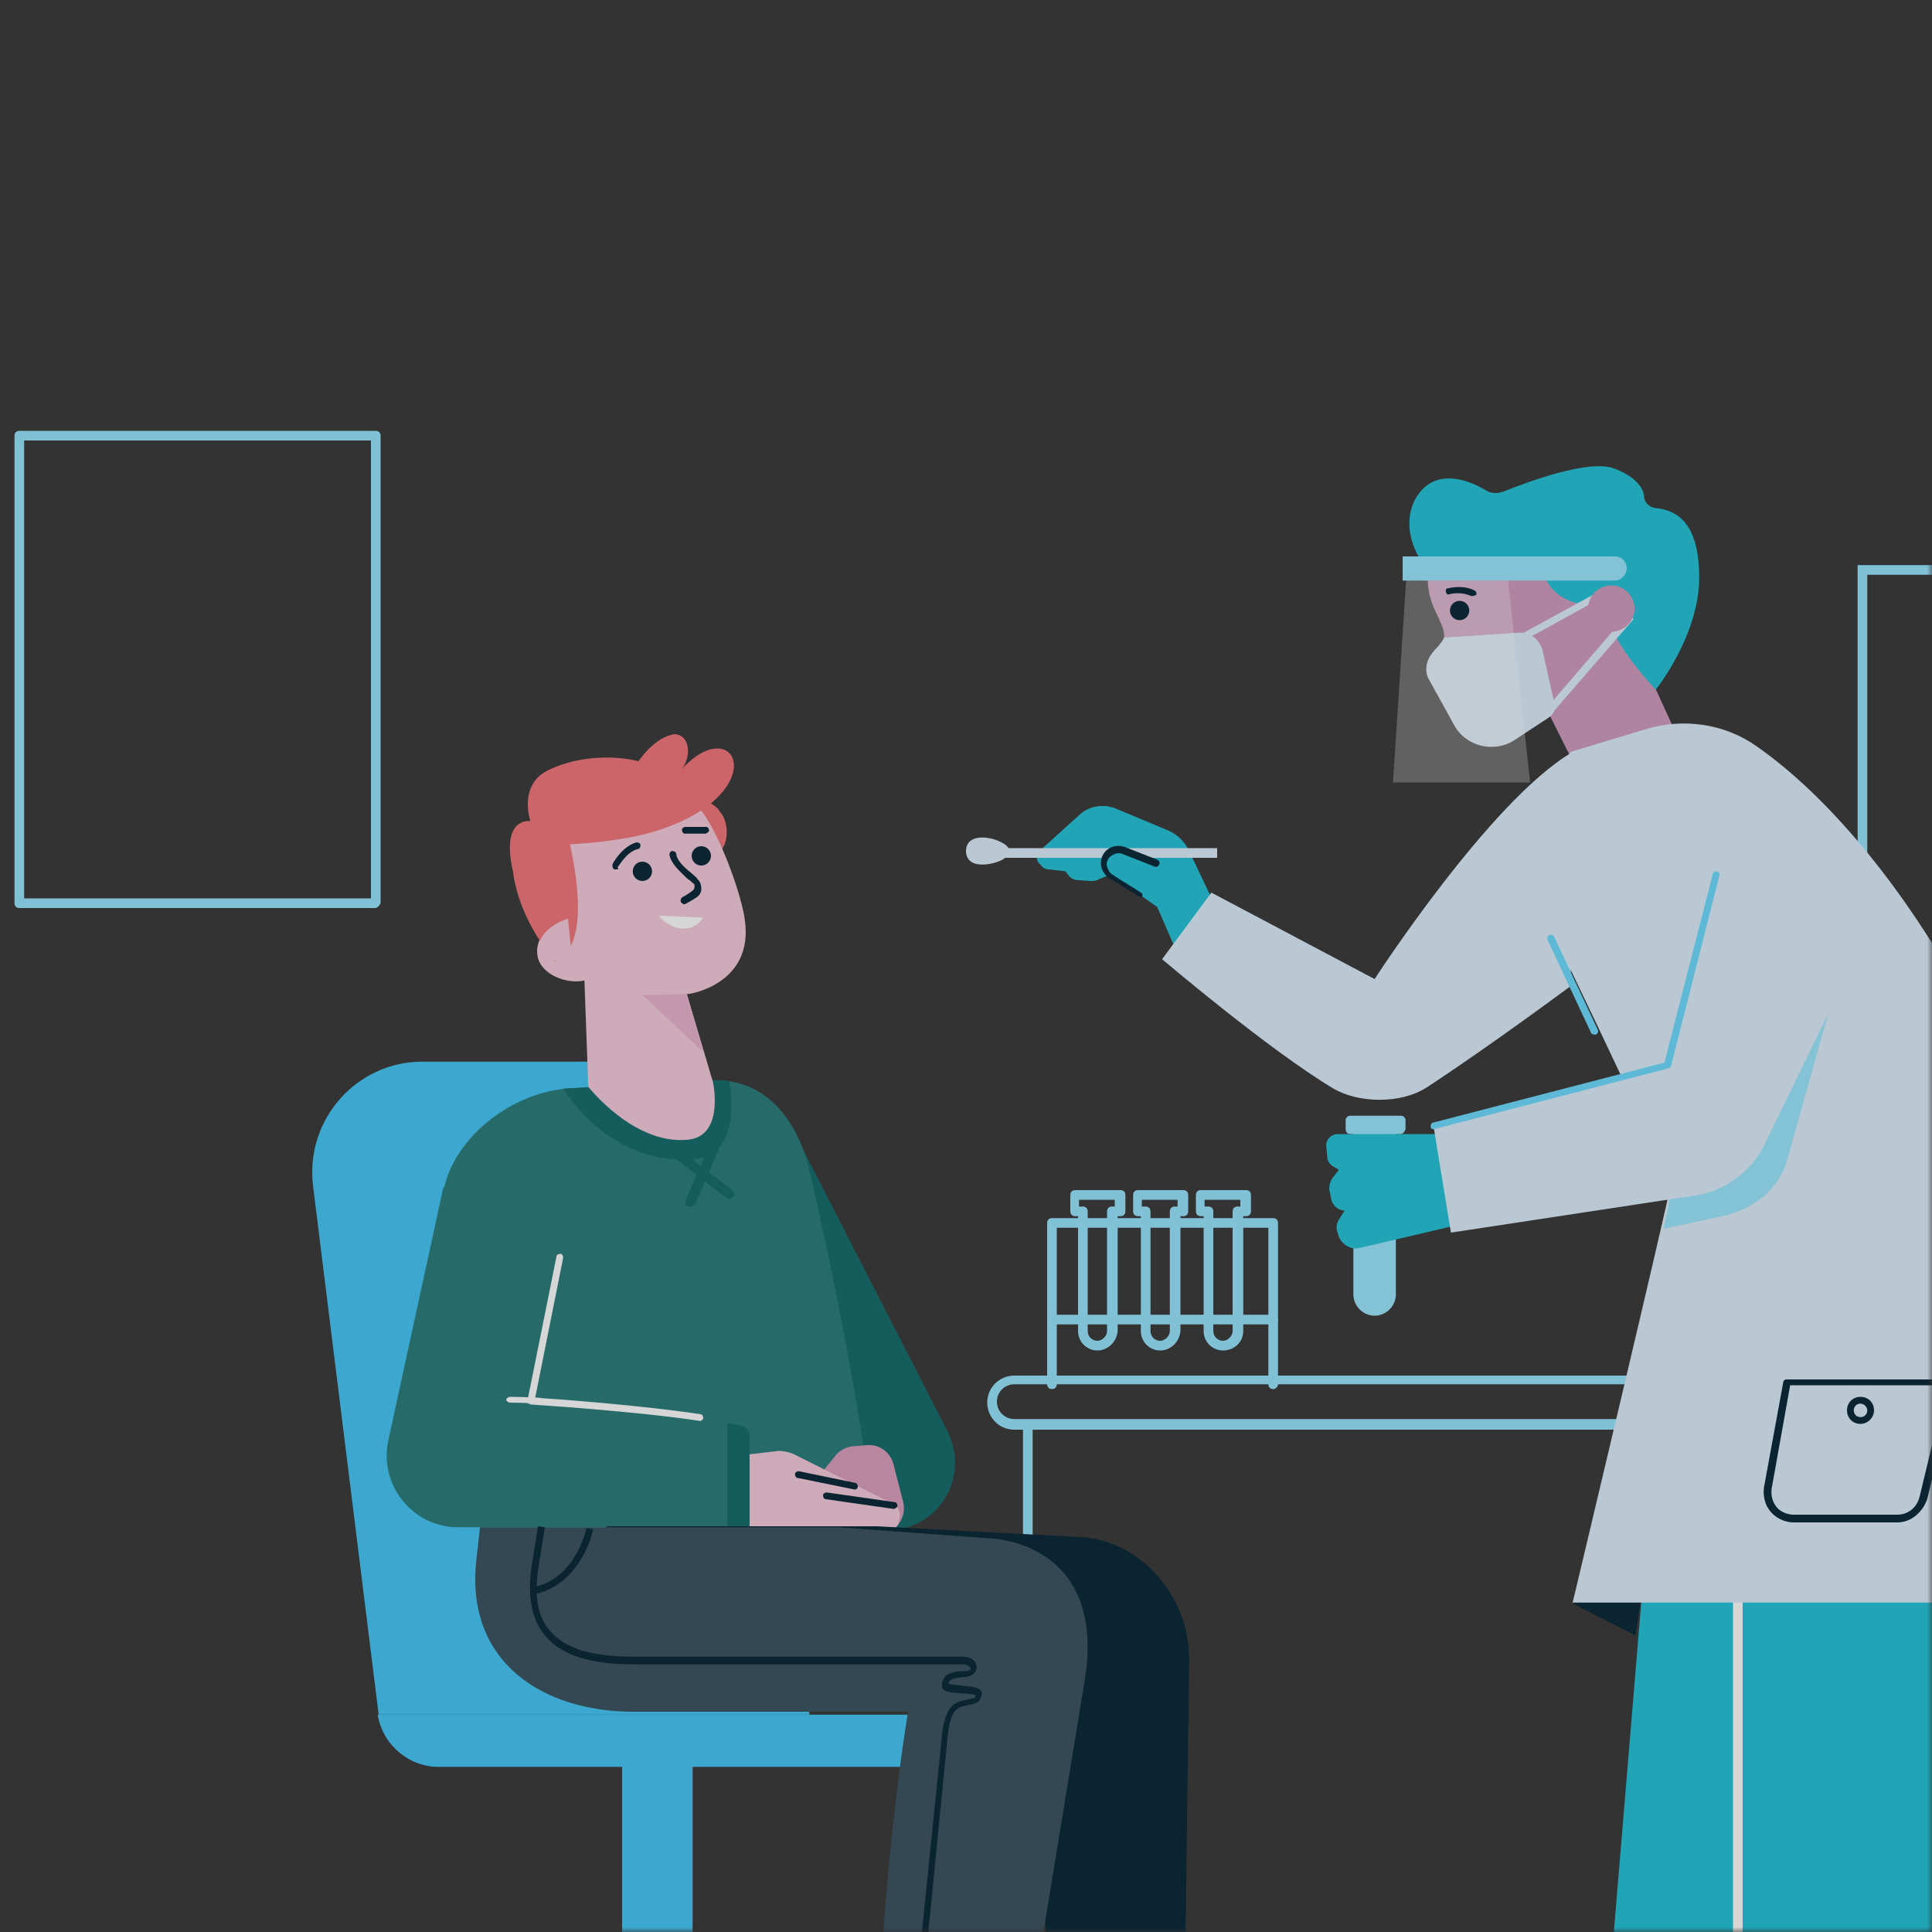 <?xml version="1.0" encoding="UTF-8"?>
<svg width="200px" height="200px" viewBox="0 0 200 200" version="1.1" xmlns="http://www.w3.org/2000/svg" xmlns:xlink="http://www.w3.org/1999/xlink">
    <rect x="0" y="0" width="200" height="200" fill="#333333" stroke="none"/>
    <title>Image</title>
    <defs>
        <rect id="path-1" x="0" y="0" width="200" height="200"></rect>
    </defs>
    <g id="🦠--CoronaTester-Burger_App_Android" stroke="none" stroke-width="1" fill="none" fill-rule="evenodd">
        <g id="Image">
            <mask id="mask-2" fill="white">
                <use xlink:href="#path-1"></use>
            </mask>
            <g id="Mask"></g>
            <g id="holder_testafspraak" opacity="0.8" mask="url(#mask-2)">
                <g transform="translate(1, 44)">
                    <path d="M232,66.8 L191.3,66.8 L191.3,14.5 L232,14.5 L232,66.8 Z M192.3,65.8 L231,65.8 L231,15.5 L192.3,15.5 L192.3,65.8 Z" id="Shape" fill="#94E5FF" fill-rule="nonzero"></path>
                    <path d="M37.8,50 L1,50 C0.7,50 0.5,49.8 0.5,49.5 L0.5,1.1 C0.5,0.8 0.7,0.6 1,0.6 L37.9,0.6 C38.2,0.6 38.4,0.8 38.4,1.1 L38.4,49.5 C38.3,49.7 38.1,50 37.8,50 Z M1.5,49 L37.4,49 L37.4,1.6 L1.5,1.6 L1.5,49 Z" id="Shape" fill="#94E5FF" fill-rule="nonzero"></path>
                    <g id="Group" stroke-width="1" fill="none" fill-rule="evenodd" transform="translate(101, 98)">
                        <polygon id="Path" fill="#94E5FF" fill-rule="nonzero" points="157.1 86.8 156.1 86.8 156.1 6 4.9 6 4.9 40.4 3.9 40.4 3.9 5 157.1 5"></polygon>
                        <path d="M157.7,6 L3,6 C1.4,6 0.2,4.7 0.2,3.2 C0.2,1.6 1.5,0.4 3,0.4 L157.7,0.4 C159.3,0.4 160.5,1.7 160.5,3.2 C160.6,4.7 159.3,6 157.7,6 Z M3,1.3 C2,1.3 1.2,2.1 1.2,3.1 C1.2,4.1 2,4.9 3,4.9 L157.7,4.9 C158.7,4.9 159.5,4.1 159.5,3.1 C159.5,2.1 158.7,1.3 157.7,1.3 L3,1.3 Z" id="Shape" fill="#94E5FF" fill-rule="nonzero"></path>
                    </g>
                    <g id="Group" stroke-width="1" fill="none" fill-rule="evenodd" transform="translate(31, 32)">
                        <g transform="translate(0, 33.206)" fill="#40C5F6" fill-rule="nonzero">
                            <rect id="Rectangle" x="32.4" y="71.7" width="7.3" height="33.9"></rect>
                            <path d="M67.8,73.7 L13.4,73.7 C10.3,73.7 7.6,71.4 7.1,68.3 L7.1,68.3 L66.8,68.3 L67.8,73.7 Z" id="Path"></path>
                            <path d="M51.8,68.3 L7.2,68.3 L0.4,13.5 C-0.4,6.7 4.9,0.7 11.7,0.7 L34.6,0.7 C39.6,0.7 43.9,4.4 44.5,9.4 L51.8,68.3 Z" id="Path"></path>
                        </g>
                        <g transform="translate(8, 0)" fill-rule="nonzero">
                            <path d="M34.5,8 C35.8,9.4 35.4,12.9 33.1,12.6 C31.6,11.7 30.2,10.1 29.7,8.4 C29.3,5.9 33.6,6.4 34.5,8 Z" id="Path" fill="#F17277"></path>
                            <path d="M41.6,40 L58.1,72.2 C60.2,76.4 57.8,81.4 53.2,82.3 L47.6,83.4 L41.6,40 Z" id="Path" fill="#0E6866"></path>
                            <path d="M18.5,36.7 L33.3,35.9 C38.1,35.4 42.1,38.6 43.7,44.8 C43.7,44.8 48.6,65.2 50.5,81.9 L8,81.9 L8.5,54.8 L6.1,54.5 L6,46.9 C7.1,41.9 12.6,37.3 18.5,36.7 Z" id="Path" fill="#237978"></path>
                            <path d="M31.9,44 C36.4,43.6 35.8,37.8 35.5,35.9 C34.8,35.8 33.9,35.8 33.2,35.8 L18.3,36.7 C19.2,38.1 23.8,44.7 31.9,44 Z" id="Path" fill="#0E6866"></path>
                            <path d="M20.5,25.5 L20.9,36.5 C20.9,36.5 25.5,42.4 31,42 C35.1,41.8 33.8,36 33.8,36 L31.1,26.9 C31.1,27 38.1,26 37.1,19.2 C36.8,16.9 35,11.7 33.2,8.8 C31.3,5.6 28.2,5.2 25.8,5.5 C25,5.6 23.4,5.8 22.7,6 C21.8,6.2 20.9,6.4 20.1,6.8 C17.9,7.9 16.6,10.3 16.3,12.8 C16,14.8 16.2,16.8 16.5,18.7 C16.6,19.1 16.8,19.8 16.7,20.1 C16.7,20.2 16.7,20.2 16.6,20.3 C16.4,20.5 16.1,20.8 16,21 C15.6,21.7 15.5,22.5 15.7,23.2 C16.2,25 18.8,25.9 20.5,25.5 Z" id="Path" fill="#F4C9DB"></path>
                            <path d="M31.1,26.9 C29,27 26.5,27 26.5,27 L32.8,32.9 L31.1,26.9 Z" id="Path" fill="#E7B2CB"></path>
                            <path d="M30.8,17.6 C30.7,17.6 30.6,17.5 30.5,17.4 C30.4,17.2 30.5,17 30.6,16.9 C30.6,16.9 31.2,16.6 31.7,16.2 C31.8,16.1 31.9,16 31.9,15.8 C31.9,15.6 31.9,15.5 31.7,15.4 C31.6,15.3 31.4,15.1 31.2,15 C30.5,14.3 29.5,13.5 29.3,12.5 C29.3,12.3 29.4,12.1 29.6,12.1 C29.8,12.1 30,12.2 30,12.4 C30.1,13.2 31,13.9 31.7,14.5 C31.9,14.7 32.1,14.8 32.2,15 C32.5,15.3 32.6,15.6 32.6,16 C32.6,16.4 32.4,16.7 32.1,16.9 C31.5,17.3 30.9,17.6 30.9,17.6 C30.9,17.6 30.8,17.6 30.8,17.6 Z" id="Path" fill="#002031"></path>
                            <path d="M13.1,14.2 C11.8,8.5 14.9,9 14.9,9 C14.9,9 13.6,5.2 16.8,3.7 C21.5,1.5 26.1,2.8 26.1,2.8 C26.1,2.8 27.8,0.2 29.9,7.10542736e-15 C31.6,0.2 31.5,2.6 30.5,3.7 C36.2,-2.6 40.2,6.1 28,10 C24.2,11.2 19,11.4 19,11.4 C19.8,15 20.9,22 17.5,23.5 C17.5,23.5 13.8,19.6 13.1,14.2 Z" id="Path" fill="#F17277"></path>
                            <path d="M19.3,24.1 L18.8,19.1 C18.8,19.1 15.3,20.1 15.8,22.8 L19.3,24.1 Z" id="Path" fill="#F4C9DB"></path>
                            <g transform="translate(32, 73)" id="Path">
                                <path d="M13.1,3.4 L14.4,1.8 C14.9,1.1 15.7,0.7 16.6,0.7 L17.8,0.6 C19.1,0.5 20.2,1.4 20.5,2.6 L21.5,6.5 C21.9,8.2 20.6,9.9 18.8,9.8 L13.6,9.7 L13.1,3.4 Z" fill="#DB9BBC"></path>
                                <path d="M0.2,9.2 L19.4,9.5 C20.1,9.5 20.9,9.2 21,8.7 C21.2,8.1 21.3,7.1 20.5,6.7 L10.1,1.5 C9.6,1.3 9.1,1.2 8.6,1.2 L0,2.2 L0.2,9.2 Z" fill="#F4C9DB"></path>
                                <path d="M20.5,7.2 C20.5,7.2 20.5,7.2 20.5,7.2 L13.5,6.2 C13.3,6.2 13.2,6 13.2,5.8 C13.2,5.6 13.4,5.5 13.6,5.5 L20.6,6.5 C20.8,6.5 20.9,6.7 20.9,6.9 C20.9,7 20.7,7.2 20.5,7.2 Z" fill="#002031"></path>
                                <path d="M16.5,5.2 C16.4,5.2 16.4,5.2 16.5,5.2 L10.6,4 C10.4,4 10.3,3.8 10.3,3.6 C10.3,3.4 10.5,3.3 10.7,3.3 L16.5,4.5 C16.7,4.5 16.8,4.7 16.8,4.9 C16.8,5.1 16.6,5.2 16.5,5.2 Z" fill="#002031"></path>
                            </g>
                            <path d="M5.9,46.9 L0.2,73.1 C-0.8,77.7 2.7,82.1 7.4,82.1 L37.4,82.1 L37.4,71.9 C32.1,70.4 15.7,69.1 15.7,69.1 L21.3,49 L5.9,46.9 Z" id="Path" fill="#237978"></path>
                            <path d="M32.5,71.1 C32.4,71.1 32.4,71.1 32.5,71.1 C26,70.1 15.1,69.4 15,69.4 C14.9,69.4 14.8,69.3 14.7,69.3 C14.6,69.2 14.6,69.1 14.6,69 L17.6,54.1 C17.6,53.9 17.8,53.8 18,53.8 C18.2,53.8 18.3,54 18.3,54.2 L15.4,68.7 C17.4,68.8 26.7,69.5 32.5,70.4 C32.7,70.4 32.8,70.6 32.8,70.8 C32.8,70.9 32.6,71.1 32.5,71.1 Z" id="Path" fill="#FFFFFF"></path>
                            <path d="M15.9,69.3 C15.9,69.3 15.9,69.3 15.9,69.3 C15.9,69.3 14.1,69.2 12.8,69.2 C12.6,69.2 12.4,69 12.4,68.9 C12.4,68.8 12.6,68.6 12.8,68.6 C14.1,68.6 15.9,68.7 15.9,68.7 C16.1,68.7 16.2,68.9 16.2,69.1 C16.3,69.2 16.1,69.3 15.9,69.3 Z" id="Path" fill="#FFFFFF"></path>
                            <path d="M31.5,48.9 C31.4,48.9 31.4,48.9 31.3,48.9 C31,48.8 30.9,48.5 31,48.2 L33.4,42.6 C33.5,42.3 33.8,42.2 34.1,42.3 C34.4,42.4 34.5,42.7 34.4,43 L32,48.6 C31.8,48.8 31.6,48.9 31.5,48.9 Z" id="Path" fill="#0E6866"></path>
                            <path d="M35.5,48.1 C35.4,48.1 35.3,48.1 35.2,48 L30,44 C29.8,43.8 29.7,43.5 29.9,43.3 C30.1,43.1 30.4,43 30.6,43.2 L35.8,47.2 C36,47.4 36.1,47.7 35.9,47.9 C35.8,48 35.6,48.1 35.5,48.1 Z" id="Path" fill="#0E6866"></path>
                            <path d="M23.8,14 C23.7,14 23.7,14 23.6,14 C23.4,13.9 23.4,13.7 23.4,13.5 C23.4,13.4 24.4,11.6 25.9,11.2 C26.1,11.2 26.3,11.3 26.3,11.5 C26.3,11.7 26.2,11.9 26,11.9 C24.8,12.2 24,13.8 23.9,13.8 C24.1,13.9 24,14 23.8,14 Z" id="Path" fill="#002031"></path>
                            <path d="M33,10.3 C32.9,10.3 32.9,10.3 33,10.3 L30.9,10.3 C30.7,10.3 30.6,10.1 30.6,9.9 C30.6,9.7 30.8,9.6 31,9.6 C31,9.6 31,9.6 31,9.6 L33.1,9.6 C33.3,9.6 33.4,9.8 33.4,10 C33.3,10.2 33.1,10.3 33,10.3 Z" id="Path" fill="#002031"></path>
                            <path d="M22.8,82 L22.7,83.4 C21.7,92.9 29.2,101.1 38.8,101.1 L67.2,101.1 C67.2,101.1 68.5,119.8 68.5,141.7 L82.5,141.7 L83.1,95.9 C83.2,89 77.7,83.2 71.5,83.1 L50.7,82 L22.8,82 L22.8,82 Z" id="Path" fill="#002031"></path>
                            <path d="M9.7,82 L9.3,85.6 C8.2,96 16.1,101.2 25.6,101.2 L54,101.2 C54,101.2 50.8,119.9 50.8,141.8 L65.1,141.8 L72.3,97.9 C74,87.3 67.9,83.9 63.1,83.3 L46.8,82.1 L9.7,82.1 L9.7,82 Z" id="Path" fill="#334D5A"></path>
                            <path d="M54.7,138.2 L54,138.1 L57.5,103.8 C57.6,102.2 58.1,100.9 58.8,100.4 C59.3,100.1 59.8,100 60.3,99.9 C60.9,99.8 61,99.8 61,99.5 C60.9,99.4 60,99.3 59.5,99.3 C58.5,99.2 57.5,99.2 57.5,98.5 C57.5,98.2 57.6,97.9 57.8,97.6 C58.4,96.9 59.8,97 60,97 C60.3,97 60.5,96.8 60.5,96.7 C60.5,96.6 60.2,96.3 59.7,96.3 L25.8,96.3 C21.2,96.3 18.2,95.4 16.5,93.4 C15.1,91.8 14.6,89.5 15,86.4 L15.7,82 L16.4,82.1 L15.7,86.5 C15.3,89.4 15.7,91.5 17,92.9 C18.6,94.7 21.3,95.5 25.7,95.5 L59.6,95.5 C60.6,95.5 61.1,96 61.1,96.6 C61.1,97 60.8,97.5 60,97.6 C59.6,97.6 58.6,97.7 58.3,98 C58.2,98.1 58.2,98.2 58.2,98.3 C58.3,98.4 59.1,98.4 59.5,98.5 C60.4,98.6 61.2,98.6 61.5,99 C61.6,99.1 61.7,99.3 61.6,99.5 C61.5,100.3 60.8,100.4 60.3,100.5 C59.9,100.6 59.5,100.6 59.1,100.9 C58.6,101.2 58.2,102.4 58.1,103.7 L54.7,138.2 Z" id="Path" fill="#002031"></path>
                            <path d="M15.5,89 L15.3,88.3 C19.7,87.3 20.7,82.2 20.7,82.2 L21.4,82.3 C21.4,82.4 20.3,87.8 15.5,89 Z" id="Path" fill="#002031"></path>
                            <path d="M35.3,82 L37.6,82 L37.6,72.6 C37.6,72.1 37.3,71.7 36.8,71.6 C36.3,71.5 35.8,71.4 35.3,71.3 L35.3,82 Z" id="Path" fill="#0E6866"></path>
                            <path d="M28.2,18.8 C28.2,18.8 29.1,20 30.5,20.1 C31.2,20.2 32.1,20 32.8,19 L28.2,18.8 Z" id="Path" fill="#FFFFFF"></path>
                            <circle id="Oval" fill="#002031" cx="26.5" cy="14.2" r="1"></circle>
                            <circle id="Oval" fill="#002031" cx="32.6" cy="12.6" r="1"></circle>
                        </g>
                    </g>
                    <g id="Group" stroke-width="1" fill="none" fill-rule="evenodd" transform="translate(99, 4)">
                        <path d="M60.4,26 L62.8,30.8 L73.4,27.7 L68.4,16.8 L65.7,5.6 L60,4.5 L48.1,9 C48.1,9 47.4,11.6 48.1,14 C48.6,15.7 49.6,16.8 49.5,18.1 L54.4,25 L60.4,26 Z" id="Path" fill="#CE99BB" fill-rule="nonzero"></path>
                        <path d="M49.5,18 C49.1,18.8 48.6,19.1 48.2,19.7 C47.7,20.3 47.4,21.4 47.9,22.3 L50.5,27 C51.7,29.3 54.7,30 56.8,28.6 L60.3,26.3 C60.8,26 61.1,25.4 60.9,24.8 L59.7,19.4 C59.4,18.2 58.4,17.4 57.2,17.5 L49.5,18 Z" id="Path" fill="#DCEEFD" fill-rule="nonzero"></path>
                        <path d="M66.8,16.3 C66.8,18.5 71.4,23.4 71.4,23.4 C71.4,23.4 75.9,17.8 75.9,11.8 C75.9,6 73.5,4.8 71.4,4.6 C70.7,4.5 70.2,4 70.2,3.4 C70.1,2.3 69,1.2 67.1,0.5 C64.5,-0.5 58.1,1.9 55.6,2.9 C55,3.1 54.4,3.1 53.9,2.8 C52.4,1.9 49.3,0.5 47.2,2.7 C44.5,5.7 46.6,10.1 48.1,11.1 C49.6,12.1 59.7,10.4 59.7,10.4 C59.7,10.4 59.5,12.4 61.7,13.8 C63.9,15.2 66.9,14.4 66.9,14.4 C66.9,14.4 66.8,14.7 66.8,16.3 Z" id="Path" fill="#1BC1D7" fill-rule="nonzero"></path>
                        <polygon id="Path" fill="#DCEEFD" fill-rule="nonzero" points="60.7 25.8 60.1 25.3 68.1 16 66.3 13.6 57.4 18.5 57 17.9 66.5 12.7 69.1 16.1"></polygon>
                        <circle id="Oval" fill="#CE99BB" fill-rule="nonzero" cx="66.8" cy="15" r="2.4"></circle>
                        <g opacity="0.28" transform="translate(44, 11)" fill="#FFFFFF" fill-rule="nonzero" id="Path">
                            <g>
                                <polygon points="1.6 0.5 0.2 22 14.4 22 12 0.1"></polygon>
                            </g>
                        </g>
                        <path d="M67.2,12.1 L45.2,12.1 L45.2,9.6 L67.2,9.6 C67.9,9.6 68.4,10.2 68.4,10.8 L68.4,10.8 C68.4,11.5 67.8,12.1 67.2,12.1 Z" id="Path" fill="#99E6FF" fill-rule="nonzero"></path>
                        <circle id="Oval" fill="#002031" fill-rule="nonzero" cx="51.1" cy="15.2" r="1"></circle>
                        <path d="M52.4,13.7 C52.4,13.7 52.3,13.7 52.3,13.7 C51.2,13.2 50.1,13.5 50.1,13.5 C49.9,13.6 49.7,13.5 49.7,13.3 C49.6,13.1 49.7,12.9 49.9,12.9 C50,12.9 51.3,12.5 52.6,13.1 C52.8,13.2 52.9,13.4 52.8,13.6 C52.7,13.6 52.6,13.7 52.4,13.7 Z" id="Path" fill="#002031" fill-rule="nonzero"></path>
                        <g transform="translate(39, 67)" fill="#99E6FF" fill-rule="nonzero" id="Path">
                            <path d="M3.3,21.2 L3.3,21.2 C2.1,21.2 1.1,20.2 1.1,19 L1.1,1.6 L5.5,1.6 L5.5,19 C5.5,20.2 4.5,21.2 3.3,21.2 Z"></path>
                            <path d="M6,2.4 L0.8,2.4 C0.5,2.4 0.3,2.2 0.3,1.9 L0.3,1 C0.3,0.7 0.5,0.5 0.8,0.5 L6,0.5 C6.3,0.5 6.5,0.7 6.5,1 L6.5,1.9 C6.4,2.2 6.2,2.4 6,2.4 Z"></path>
                        </g>
                        <path d="M49.5,69.4 L38.5,69.4 C37.8,69.4 37.2,70 37.3,70.7 L37.4,71.8 C37.4,72.2 37.7,72.6 38.1,72.8 L38.6,73.1 L37.9,74 C37.7,74.3 37.6,74.7 37.6,75.1 L37.8,76.1 C37.9,76.7 38.4,77.2 39,77.3 L39.2,77.3 L38.7,78.1 C38.4,78.5 38.3,79 38.4,79.4 L38.5,79.7 C38.7,80.7 39.7,81.4 40.7,81.2 L51.8,78.6 L49.5,69.4 Z" id="Path" fill="#1BC1D7" fill-rule="nonzero"></path>
                        <path d="M26,46.2 L23.1,40.1 C22.7,39.2 21.9,38.4 21,38 L15.5,35.7 C14.3,35.2 12.8,35.4 11.8,36.3 L7.6,40.1 C7.3,40.4 7.2,40.9 7.5,41.3 L7.7,41.5 C7.9,41.8 8.2,42 8.6,42 L10.3,42.2 L10.6,42.6 C10.8,42.9 11.2,43.1 11.5,43.1 L12.8,43.2 C13.1,43.2 13.5,43.2 13.8,43 L15,42.5 L19.8,45.9 L22.4,51.9 L26,46.2 Z" id="Path" fill="#1BC1D7" fill-rule="nonzero"></path>
                        <g transform="translate(0, 38)" fill-rule="nonzero">
                            <rect id="Rectangle" fill="#DCEEFD" x="3.8" y="1.8" width="22.2" height="1"></rect>
                            <path d="M18.6,2.9 L16.4,2.1 C15.7,1.8 14.9,2.1 14.5,2.7 L14.5,2.7 C14.1,3.4 14.3,4.4 15,4.8 L16.1,5.5 L18.6,2.9 Z" id="Path" fill="#1BC1D7"></path>
                            <path d="M4.5,2.1 C4.5,2.9 2.9,3.5 1.7,3.5 C0.5,3.5 0,2.9 0,2.1 C0,1.3 0.5,0.7 1.7,0.7 C2.9,0.7 4.5,1.4 4.5,2.1 Z" id="Path" fill="#DCEEFD"></path>
                        </g>
                        <path d="M17.9,44.8 C17.8,44.8 17.8,44.8 17.7,44.7 C17.6,44.6 16,43.6 14.8,42.9 C14.4,42.6 14.1,42.2 14,41.7 C13.9,41.2 14,40.7 14.3,40.3 C14.8,39.6 15.7,39.4 16.5,39.7 L19.8,41 C20,41.1 20.1,41.3 20,41.5 C19.9,41.7 19.7,41.8 19.5,41.7 L16.2,40.4 C15.7,40.2 15.2,40.4 14.8,40.8 C14.6,41.1 14.5,41.4 14.6,41.7 C14.7,42 14.8,42.3 15.1,42.5 C16.3,43.3 18,44.3 18.1,44.4 C18.3,44.5 18.3,44.7 18.2,44.9 C18.1,44.8 18,44.8 17.9,44.8 Z" id="Path" fill="#002031" fill-rule="nonzero"></path>
                        <path d="M62.7,29.9 C54.2,34.94 42.3,53.352 42.3,53.352 L25.4,44.403 L20.3,51.295 C20.3,51.295 31.3,60.656 38,64.667 C40.6,66.21 45,66.313 47.7,64.564 C54.3,60.244 62.6,54.072 62.6,54.072" id="Path" fill="#DCEEFD" fill-rule="nonzero"></path>
                        <polygon id="Path" fill="#002031" fill-rule="nonzero" points="62.8 118 69.3 121.3 70.1 116.1"></polygon>
                        <polygon id="Path" fill="#1BC1D7" fill-rule="nonzero" points="80.3 172.4 65.4 172 70 116.7 81 115.3"></polygon>
                        <path d="M102.4,115.8 C103.2,117.9 106.4,173.9 106.4,173.9 L79.7,173.9 L79.7,115.3 C79.8,115.4 101.6,113.7 102.4,115.8 Z" id="Path" fill="#1BC1D7" fill-rule="nonzero"></path>
                        <rect id="Rectangle" fill="#FFFFFF" fill-rule="nonzero" x="79.4" y="115.4" width="1" height="58.5"></rect>
                        <path d="M57.9,42.673 C57.9,42.673 73,73.714 72.9,74.827 C72.8,75.939 62.8,117.9 62.8,117.9 L107.3,117.9 C107.3,117.9 112.1,98.689 112.1,83.623 C112.1,66.637 96.8,39.64 81.8,29.226 C78.5,26.9 74.2,26.293 70.3,27.507 L62.6,29.832 L57.9,42.673 Z" id="Path" fill="#DCEEFD" fill-rule="nonzero"></path>
                        <path d="M72.1,73.1 C72.6,74.3 73,75.2 73,75.3 C73,75.5 72.7,77 72.2,79.2 L78.3,77.9 C82.2,77 84.3,74.6 85,72.1 L90.1,53.9 L73,69.1 L72.1,73.1 Z" id="Path" fill="#99E6FF" fill-rule="nonzero"></path>
                        <path d="M78,41.2 L72.5,62.3 L48.4,68.6 L50.2,79.6 L75.2,75.8 C78.4,75.4 81.2,73.4 82.6,70.6 L92.4,50.5 L78,41.2 Z" id="Path" fill="#DCEEFD" fill-rule="nonzero"></path>
                        <path d="M48.4,68.9 C48.2,68.9 48.1,68.8 48.1,68.6 C48.1,68.4 48.2,68.2 48.4,68.2 L72.3,62 L77.3,42.5 C77.3,42.3 77.5,42.2 77.7,42.2 C77.9,42.2 78,42.4 78,42.6 L73,62.3 C73,62.4 72.9,62.5 72.7,62.6 L48.4,68.9 C48.5,68.9 48.5,68.9 48.4,68.9 Z" id="Path" fill="#69DBFF" fill-rule="nonzero"></path>
                        <path d="M65,59.1 C64.9,59.1 64.7,59 64.7,58.9 L60.2,49.3 C60.1,49.1 60.2,48.9 60.4,48.8 C60.6,48.7 60.8,48.8 60.9,49 L65.4,58.6 C65.5,58.8 65.4,59 65.2,59.1 C65.1,59.1 65,59.1 65,59.1 Z" id="Path" fill="#69DBFF" fill-rule="nonzero"></path>
                        <path d="M96.4,109.6 L85.7,109.6 C84.8,109.6 83.9,109.2 83.3,108.5 C82.7,107.8 82.5,106.9 82.6,106 L84.6,95.1 C84.6,94.9 84.8,94.8 84.9,94.8 L102,94.8 C102.1,94.8 102.2,94.8 102.3,94.9 C102.4,95 102.4,95.1 102.4,95.2 L99.5,107.2 C99,108.6 97.8,109.6 96.4,109.6 Z M85.3,95.5 L83.4,106.1 C83.3,106.8 83.5,107.5 83.9,108 C84.3,108.5 85,108.8 85.7,108.8 L96.4,108.8 C97.5,108.8 98.4,108.1 98.7,107 L101.5,95.4 L85.3,95.4 L85.3,95.5 Z" id="Shape" fill="#002031" fill-rule="nonzero"></path>
                        <path d="M92.6,99.4 C91.8,99.4 91.2,98.8 91.2,98 C91.2,97.2 91.8,96.6 92.6,96.6 C93.4,96.6 94,97.2 94,98 C94,98.8 93.3,99.4 92.6,99.4 Z M92.6,97.3 C92.2,97.3 91.9,97.6 91.9,98 C91.9,98.4 92.2,98.7 92.6,98.7 C93,98.7 93.3,98.4 93.3,98 C93.3,97.6 92.9,97.3 92.6,97.3 Z" id="Shape" fill="#002031" fill-rule="nonzero"></path>
                    </g>
                    <g id="Group" stroke-width="1" fill="none" fill-rule="evenodd" transform="translate(107, 79)">
                        <g fill="#94E5FF" fill-rule="nonzero">
                            <path d="M5.6,16.8 C4.5,16.8 3.6,15.9 3.6,14.8 L3.6,2.9 L3.3,2.9 C3,2.9 2.8,2.7 2.8,2.4 L2.8,0.7 C2.8,0.4 3,0.2 3.3,0.2 L8,0.2 C8.3,0.2 8.5,0.4 8.5,0.7 L8.5,2.4 C8.5,2.7 8.3,2.9 8,2.9 L7.7,2.9 L7.7,14.8 C7.6,15.9 6.7,16.8 5.6,16.8 Z M3.8,1.9 L4.1,1.9 C4.4,1.9 4.6,2.1 4.6,2.4 L4.6,14.8 C4.6,15.4 5.1,15.8 5.6,15.8 C6.1,15.8 6.6,15.3 6.6,14.8 L6.6,2.4 C6.6,2.1 6.8,1.9 7.1,1.9 L7.4,1.9 L7.4,1.2 L3.7,1.2 L3.7,1.9 L3.8,1.9 Z" id="Shape"></path>
                            <path d="M12.1,16.8 C11,16.8 10.1,15.9 10.1,14.8 L10.1,2.9 L9.8,2.9 C9.5,2.9 9.3,2.7 9.3,2.4 L9.3,0.7 C9.3,0.4 9.5,0.2 9.8,0.2 L14.5,0.2 C14.8,0.2 15,0.4 15,0.7 L15,2.4 C15,2.7 14.8,2.9 14.5,2.9 L14.2,2.9 L14.2,14.8 C14.1,15.9 13.2,16.8 12.1,16.8 Z M10.3,1.9 L10.6,1.9 C10.9,1.9 11.1,2.1 11.1,2.4 L11.1,14.8 C11.1,15.4 11.6,15.8 12.1,15.8 C12.6,15.8 13.1,15.3 13.1,14.8 L13.1,2.4 C13.1,2.1 13.3,1.9 13.6,1.9 L13.9,1.9 L13.9,1.2 L10.2,1.2 L10.2,1.9 L10.3,1.9 Z" id="Shape"></path>
                            <path d="M18.6,16.8 C17.5,16.8 16.6,15.9 16.6,14.8 L16.6,2.9 L16.3,2.9 C16,2.9 15.8,2.7 15.8,2.4 L15.8,0.7 C15.8,0.4 16,0.2 16.3,0.2 L21,0.2 C21.3,0.2 21.5,0.4 21.5,0.7 L21.5,2.4 C21.5,2.7 21.3,2.9 21,2.9 L20.7,2.9 L20.7,14.8 C20.7,15.9 19.8,16.8 18.6,16.8 Z M16.8,1.9 L17.1,1.9 C17.4,1.9 17.6,2.1 17.6,2.4 L17.6,14.8 C17.6,15.4 18.1,15.8 18.6,15.8 C19.1,15.8 19.6,15.3 19.6,14.8 L19.6,2.4 C19.6,2.1 19.8,1.9 20.1,1.9 L20.4,1.9 L20.4,1.2 L16.7,1.2 L16.7,1.9 L16.8,1.9 Z" id="Shape"></path>
                            <path d="M23.8,20.8 C23.5,20.8 23.3,20.6 23.3,20.3 L23.3,4.1 L1.4,4.1 L1.4,20.3 C1.4,20.6 1.2,20.8 0.9,20.8 C0.6,20.8 0.4,20.6 0.4,20.3 L0.4,3.6 C0.4,3.3 0.6,3.1 0.9,3.1 L23.8,3.1 C24.1,3.1 24.3,3.3 24.3,3.6 L24.3,20.3 C24.3,20.5 24.1,20.8 23.8,20.8 Z" id="Path"></path>
                        </g>
                        <path d="M23.8,14.1 L0.9,14.1 C0.6,14.1 0.4,13.9 0.4,13.6 C0.4,13.3 0.6,13.1 0.9,13.1 L23.8,13.1 C24.1,13.1 24.3,13.3 24.3,13.6 C24.3,13.9 24.1,14.1 23.8,14.1 Z" id="Path" fill="#94E5FF" fill-rule="nonzero"></path>
                    </g>
                </g>
            </g>
        </g>
    </g>
</svg>